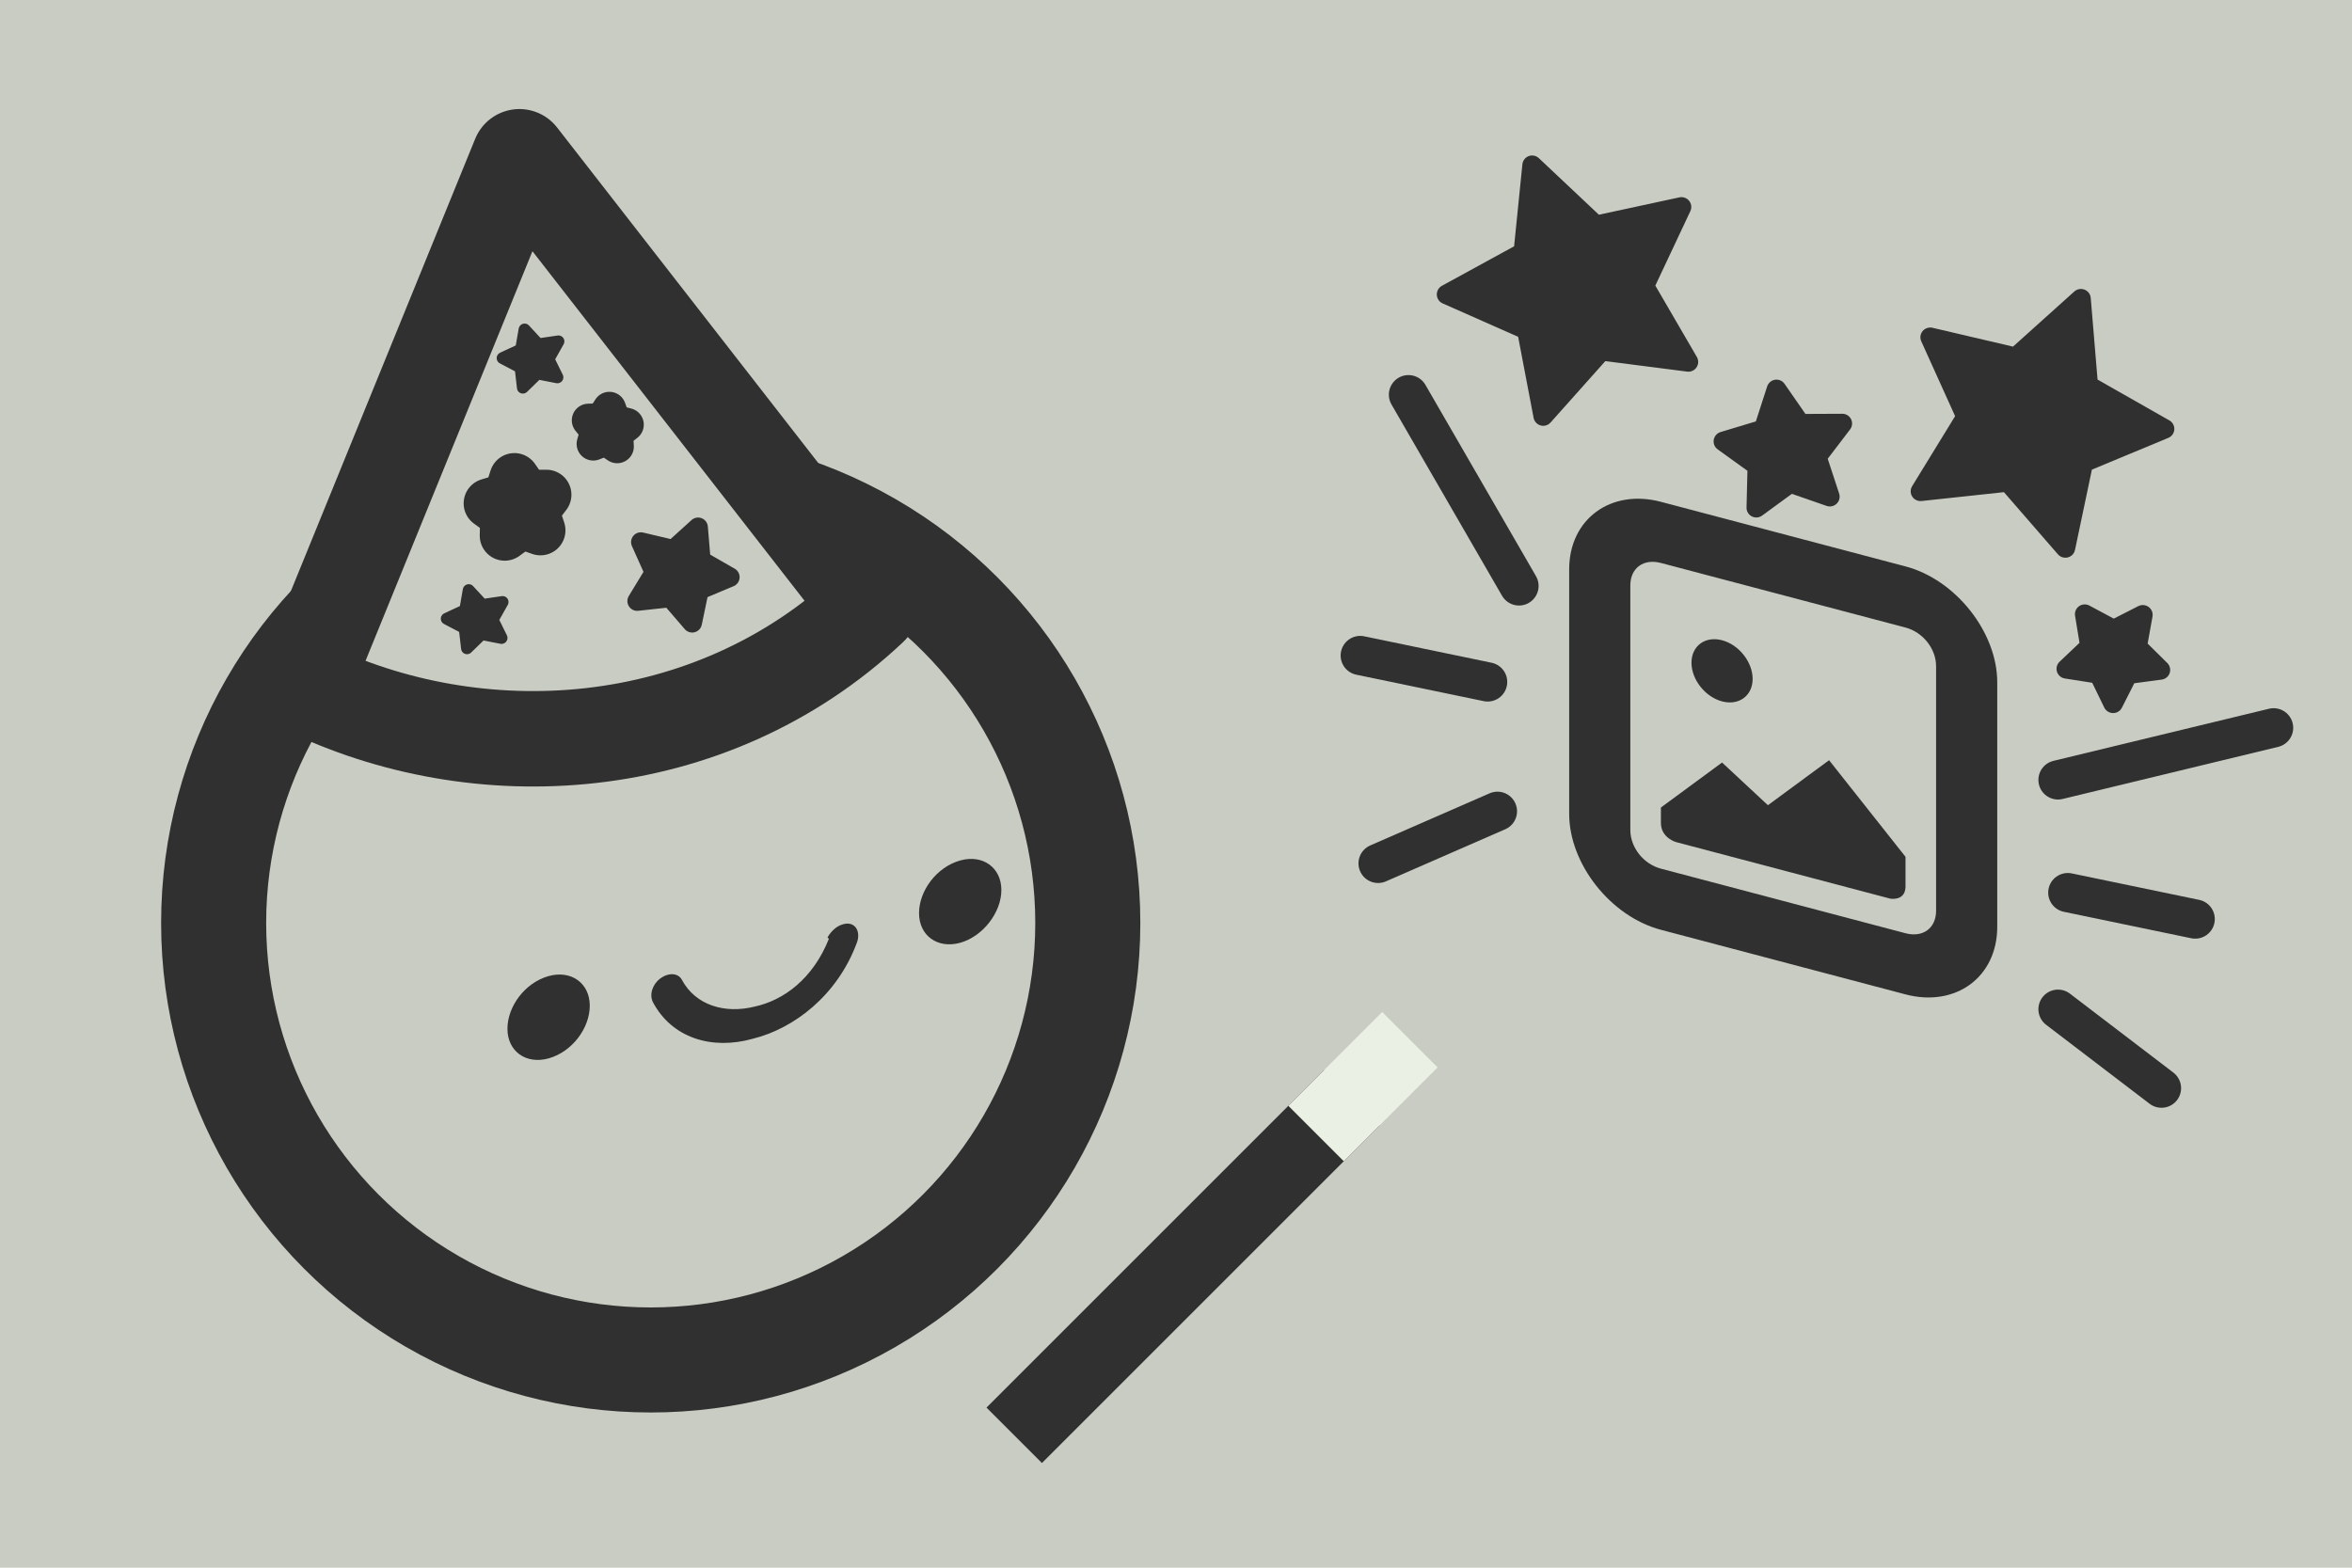 <svg version="1.1" viewBox="0 0 120 80" xmlns="http://www.w3.org/2000/svg">
 <rect x="9.54e-7" width="120" height="80" fill="#c8ccc2" fill-rule="evenodd" stroke-linecap="round" stroke-linejoin="round" stroke-width="1.07"/>
 <g transform="translate(1.19 1.81)" fill="#303030">
  <path d="m41.1 46.1c-0.81 2.03-2.3 3.14-3.8 3.46-1.5 0.372-3-0.061-3.7-1.37-0.19-0.347-0.66-0.385-1.1-0.072-0.4 0.302-0.57 0.819-0.38 1.21 0.97 1.83 3 2.46 5.1 1.87 2.1-0.523 4.3-2.2 5.3-4.88 0.18-0.45 0.039-0.931-0.39-0.991-0.11-0.021-0.67-0.023-1.1 0.698z"/>
  <path d="m47.8 42.1c-1.2 0.336-2.1 1.54-2.1 2.69s0.95 1.83 2.1 1.51 2.1-1.54 2.1-2.69-0.95-1.83-2.1-1.51z"/>
  <path d="m26.8 48c-1.2 0.336-2.1 1.54-2.1 2.69s0.95 1.83 2.1 1.51c1.2-0.336 2.1-1.54 2.1-2.69s-0.95-1.83-2.1-1.51z"/>
 </g>
 <ellipse cx="33.2" cy="47.1" rx="22.3" ry="22.3" fill="none" stroke="#303030" stroke-linecap="round" stroke-linejoin="round" stroke-width="5.36"/>
 <path d="m15.5 35 11-27 17.9 23c-8.24 7.75-20.1 8.34-28.9 4.01z" fill="#c8ccc2" stroke="#303030" stroke-linecap="round" stroke-linejoin="round" stroke-width="4.87"/>
 <g fill="#303030">
  <g fill-rule="evenodd" stroke="#303030" stroke-linecap="round" stroke-linejoin="round">
   <path transform="matrix(.471 0 0 .471 8.28 21.7)" d="m57.4 21.4-2.36-2.74-3.6 0.39 1.88-3.09-1.48-3.3 3.52 0.83 2.68-2.43 0.298 3.6 3.14 1.8-3.34 1.4z" stroke-width="2.12"/>
   <path transform="matrix(1.24 0 0 1.23 34.2 1.64)" d="m57.4 21.4-2.36-2.74-3.6 0.39 1.88-3.09-1.48-3.3 3.52 0.83 2.68-2.43 0.298 3.6 3.14 1.8-3.34 1.4z" stroke-width=".81"/>
   <path transform="matrix(1.07 .619 -.616 1.07 30.5 -37.2)" d="m57.4 21.4-2.36-2.74-3.6 0.39 1.88-3.09-1.48-3.3 3.52 0.83 2.68-2.43 0.298 3.6 3.14 1.8-3.34 1.4z" stroke-width=".81"/>
   <path transform="matrix(.513 -.296 .295 .511 57.6 31.4)" d="m57.4 21.4-2.36-2.74-3.6 0.39 1.88-3.09-1.48-3.3 3.52 0.83 2.68-2.43 0.298 3.6 3.14 1.8-3.34 1.4z" stroke-width="1.69"/>
   <path transform="matrix(.447 .12 -.119 .444 84.7 19.5)" d="m57.4 21.4-2.36-2.74-3.6 0.39 1.88-3.09-1.48-3.3 3.52 0.83 2.68-2.43 0.298 3.6 3.14 1.8-3.34 1.4z" stroke-width="2.17"/>
   <path transform="matrix(.226 -.177 .176 .225 8.85 37.9)" d="m57.4 21.4-2.36-2.74-3.6 0.39 1.88-3.09-1.48-3.3 3.52 0.83 2.68-2.43 0.298 3.6 3.14 1.8-3.34 1.4z" stroke-width="2.12"/>
   <path transform="matrix(.226 -.177 .176 .225 11.7 24.6)" d="m57.4 21.4-2.36-2.74-3.6 0.39 1.88-3.09-1.48-3.3 3.52 0.83 2.68-2.43 0.298 3.6 3.14 1.8-3.34 1.4z" stroke-width="2.12"/>
   <path transform="matrix(.249 -.144 .144 .249 10.2 30)" d="m57.4 21.4-2.36-2.74-3.6 0.39 1.88-3.09-1.48-3.3 3.52 0.83 2.68-2.43 0.298 3.6 3.14 1.8-3.34 1.4z" stroke-width="8.87"/>
   <path transform="matrix(.185 -.05 .05 .185 19.8 21.7)" d="m57.4 21.4-2.36-2.74-3.6 0.39 1.88-3.09-1.48-3.3 3.52 0.83 2.68-2.43 0.298 3.6 3.14 1.8-3.34 1.4z" stroke-width="8.87"/>
  </g>
  <g transform="matrix(1.56 .412 0 1.56 78.5 22.4)">
   <path d="m6 5c-0.551 0-1 0.449-1 1s0.449 1 1 1 1-0.449 1-1-0.449-1-1-1zm3.5 3-2 2-1.5-1-2 2v0.5c0 0.5 0.5 0.5 0.5 0.5h7s0.473-0.035 0.5-0.5v-1z"/>
   <path d="m4 1c-1.64 0-3 1.36-3 3v8c0 1.64 1.36 3 3 3h8c1.64 0 3-1.36 3-3v-8c0-1.64-1.36-3-3-3zm0 2h8c0.57 0 1 0.43 1 1v8c0 0.57-0.43 1-1 1h-8c-0.57 0-1-0.43-1-1v-8c0-0.57 0.43-1 1-1z"/>
  </g>
 </g>
 <g transform="translate(-4.94 4.63)" fill="none" stroke-linecap="square" stroke-width="4">
  <path d="m58.1 67.2 14.4-14.4" stroke="#303030"/>
  <path d="m73.5 51.8 1.96-1.96" stroke="#ebf0e4"/>
 </g>
 <g fill="none" stroke="#303030" stroke-linecap="round" stroke-linejoin="round" stroke-width="2">
  <path d="m77.5 29.9-5.64-9.76"/>
  <path d="m75.9 34.8-6.5-1.35"/>
  <path d="m76.4 41.4-6.09 2.66"/>
  <path d="m105 39.8 11-2.66"/>
  <path d="m112 46.9-6.5-1.35"/>
  <path d="m105 51.5 5.28 4.03"/>
 </g>
</svg>
